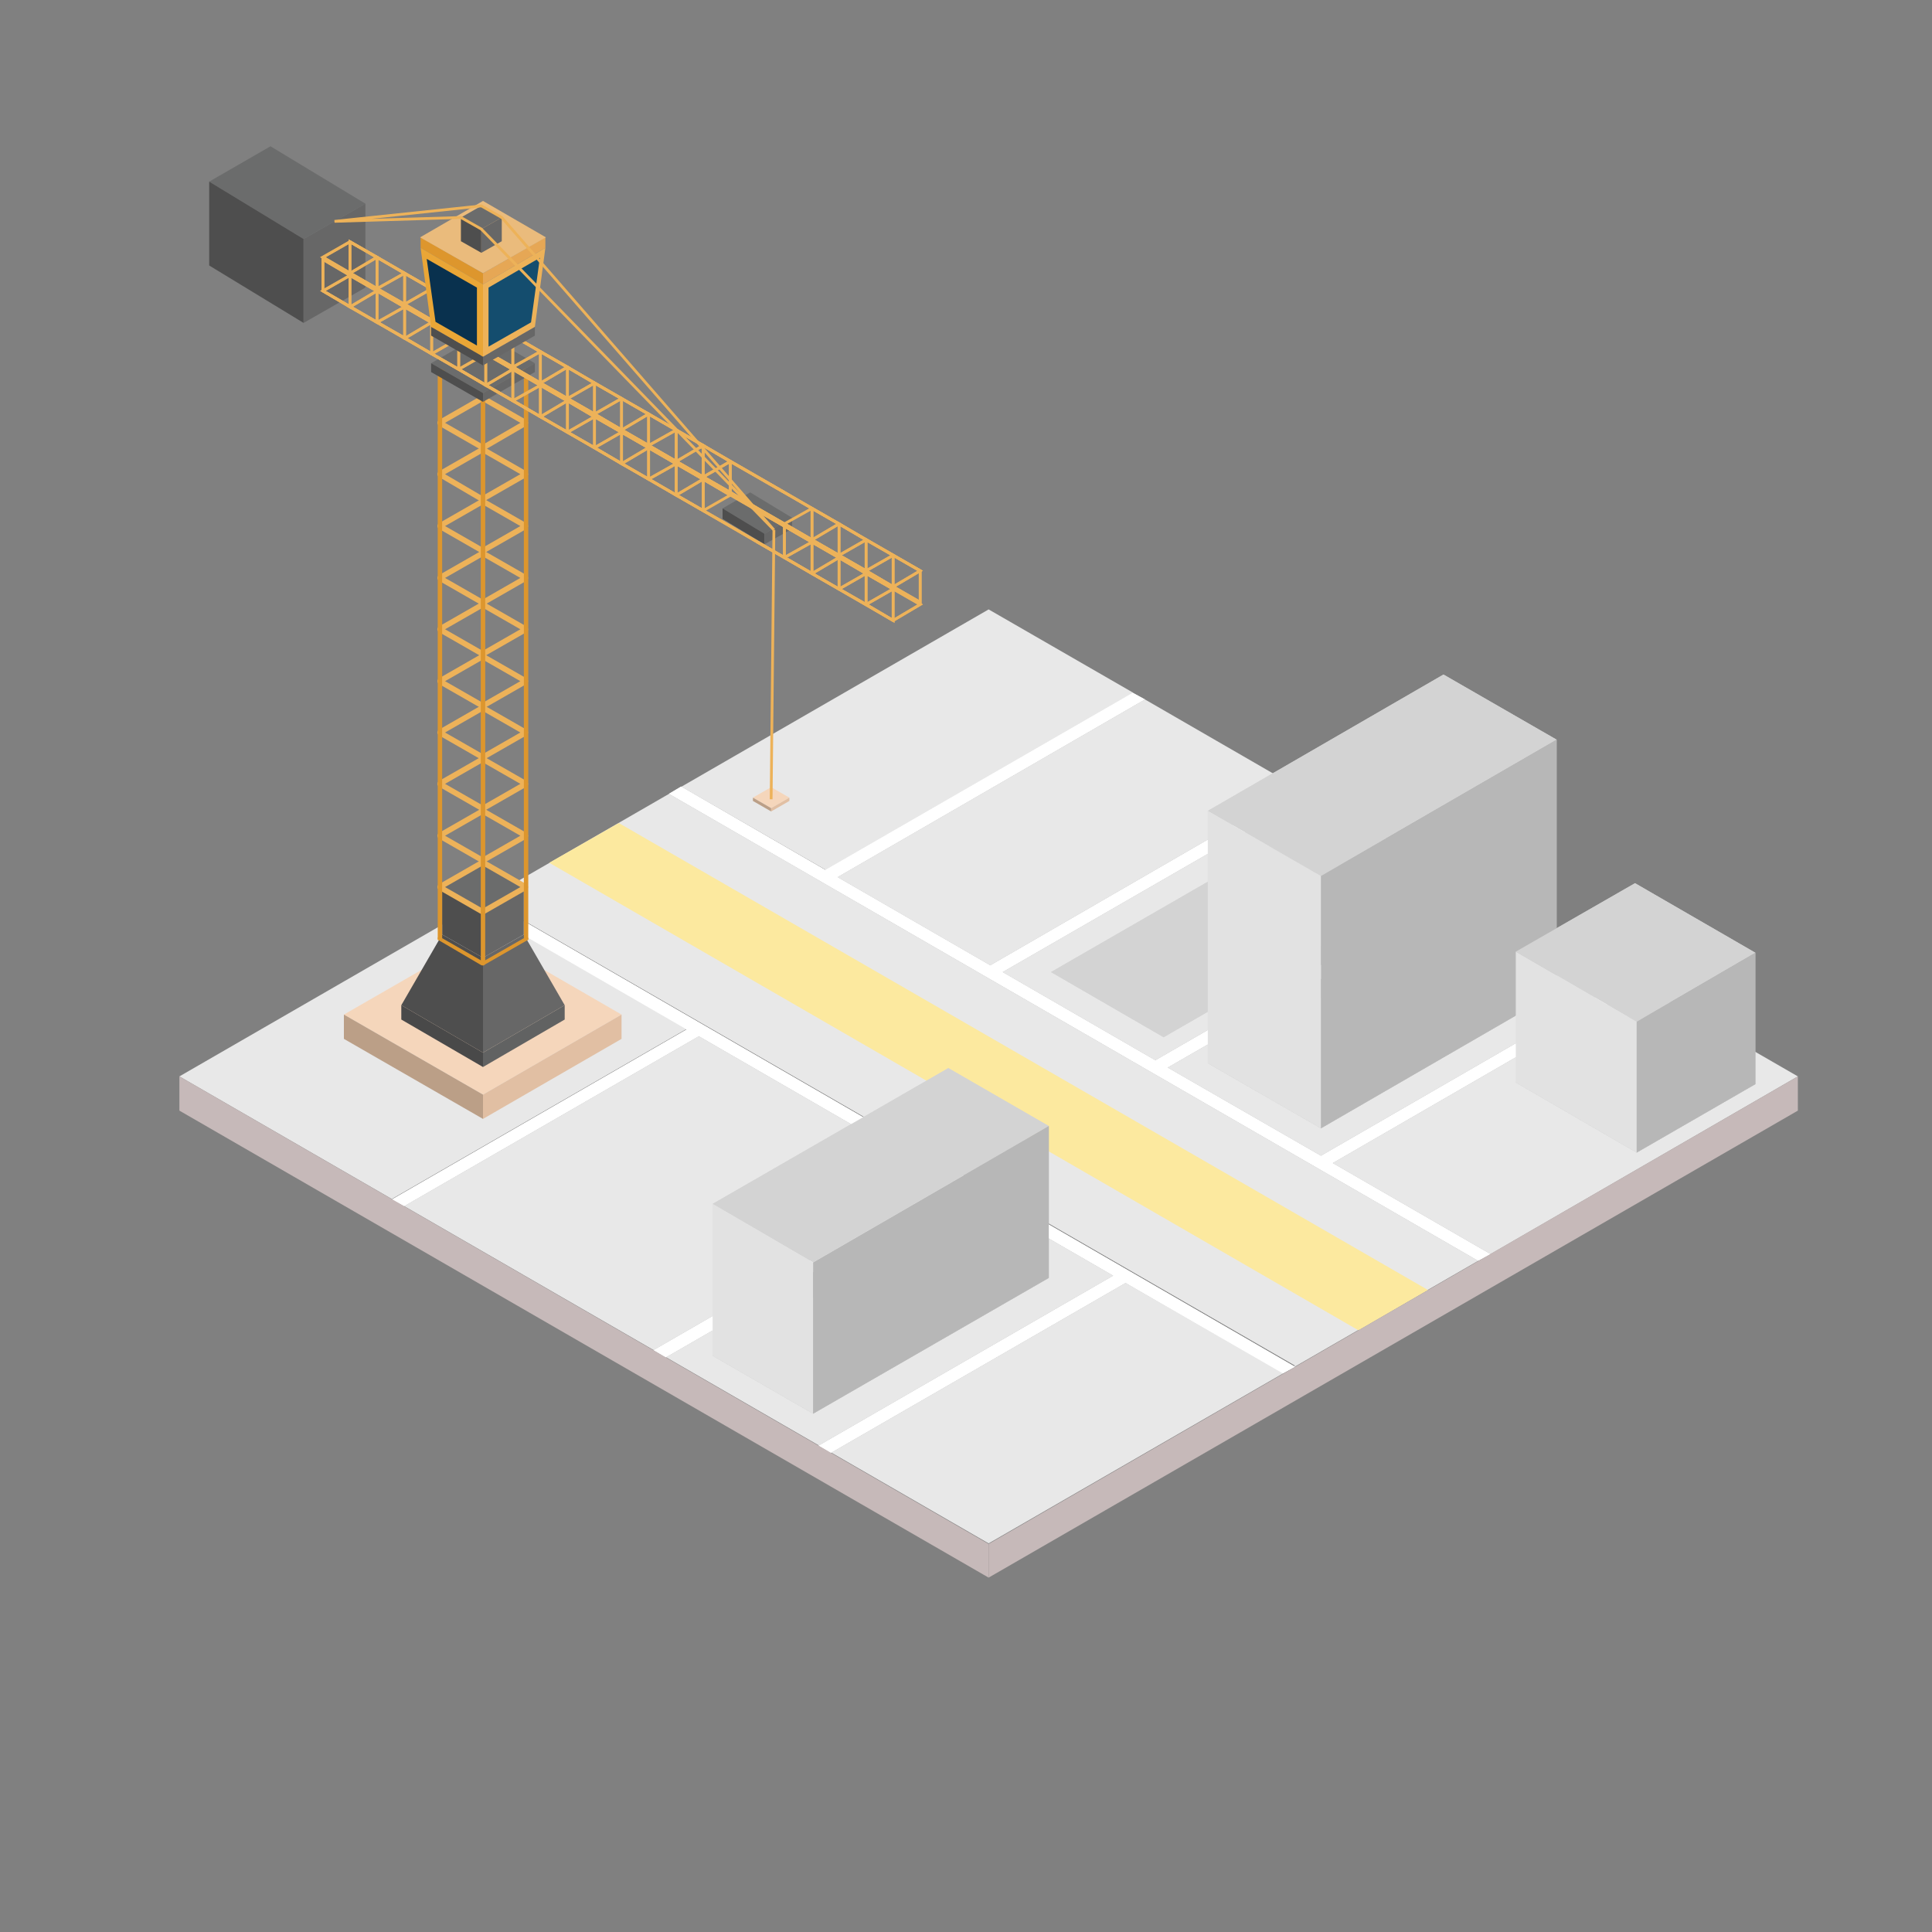 <?xml version="1.0" encoding="utf-8"?>
<!-- Generator: Adobe Illustrator 19.1.0, SVG Export Plug-In . SVG Version: 6.00 Build 0)  -->
<svg version="1.1" xmlns="http://www.w3.org/2000/svg" xmlns:xlink="http://www.w3.org/1999/xlink" x="0px" y="0px"
	 viewBox="0 0 350 350" style="enable-background:new 0 0 350 350;" xml:space="preserve">
<rect x="0" y="0" width="350" height="350" fill="#808080" stroke="none"/>
<style type="text/css">
	.st0{display:none;}
	.st1{display:inline;}
	.st2{fill:#E8E8E8;}
	.st3{fill:#FFFFFF;}
	.st4{fill:#D3D3D3;}
	.st5{fill:#E2E2E2;}
	.st6{fill:#B7B7B7;}
	.st7{fill:#2BACE2;}
	.st8{fill:#A15455;}
	.st9{fill:#712D31;}
	.st10{fill:#8E4041;}
	.st11{fill:#FCE99F;}
	.st12{fill:#CBE4BA;}
	.st13{fill:#C6B9B9;}
	.st14{fill:#F9EDED;}
	.st15{fill:#AFDAF4;}
	.st16{fill:#4579BD;}
	.st17{fill:#EE2A28;}
	.st18{fill:#F2F0F1;}
	.st19{fill:#FFFFFF;stroke:#8C8C8C;stroke-miterlimit:10;}
	.st20{fill:none;stroke:#FFFFFF;stroke-width:2;stroke-miterlimit:10;}
	.st21{fill:#F5D6BB;}
	.st22{fill:#BB9F87;}
	.st23{fill:#E1BFA3;}
	.st24{fill:#6B6C6C;}
	.st25{fill:#4E4E4E;}
	.st26{fill:#676767;}
	.st27{fill:#494949;}
	.st28{fill:#616262;}
	.st29{fill:#DD962D;}
	.st30{fill:#E6A755;}
	.st31{fill:none;stroke:#EDB259;stroke-miterlimit:10;}
	.st32{fill:none;stroke:#EDB259;stroke-width:0.5;stroke-miterlimit:10;}
	.st33{fill:#EAA636;}
	.st34{fill:#09314E;}
	.st35{fill:#EDB259;}
	.st36{fill:#144D6E;}
	.st37{fill:#EABB7C;}
	.st38{opacity:0.35;fill:#0F1231;}
</style>
<g id="Layer_1" class="st0">
	<g class="st1">
		<polygon class="st2" points="179.1,286.5 32.5,201.9 179.1,117.3 325.7,201.9 		"/>
		<g>
			<polygon class="st3" points="241.4,211.4 297.1,179.2 294.9,178 239.3,210.1 211.5,194.1 267.2,162 265,160.7 209.3,192.8 
				181.6,176.8 237.3,144.7 235.1,143.4 179.4,175.6 151.7,159.6 207.4,127.4 205.2,126.2 149.5,158.3 123.4,143.2 121.2,144.5 
				267.8,229.1 270,227.9 			"/>
			<polygon class="st3" points="85.8,164.9 124.4,187.2 71,218 73.2,219.2 126.6,188.4 171.8,214.5 118.4,245.3 120.6,246.6 
				174,215.8 201.7,231.8 148.3,262.6 150.5,263.9 203.9,233.1 232.4,249.5 234.6,248.3 88,163.6 			"/>
		</g>
		<g>
			<polygon class="st2" points="151.7,159.6 179.4,175.6 235.1,143.4 207.4,127.4 			"/>
			<polygon class="st2" points="294.9,178 267.2,162 211.5,194.1 239.3,210.1 			"/>
			<polygon class="st2" points="265,160.7 237.3,144.7 181.6,176.8 209.3,192.8 			"/>
			<polygon class="st2" points="325.7,195.7 297.1,179.2 241.4,211.4 270,227.9 			"/>
			<path class="st2" d="M121.2,144.5l2.2-1.3l26.2,15.1l55.7-32.1l-26.2-15.1L32.5,195.7l146.6,84.6l88.7-51.2L121.2,144.5z
				 M203.9,233.1l-53.4,30.8l-2.2-1.3l53.4-30.8l-27.7-16l-53.4,30.8l-2.2-1.3l53.4-30.8l-45.2-26.1l-53.4,30.8L71,218l53.4-30.8
				l-38.6-22.3l2.2-1.3l146.6,84.6l-2.2,1.3L203.9,233.1z"/>
		</g>
		<polygon class="st4" points="210.8,188.6 190.4,176.8 233.1,152.2 253.5,164 		"/>
		<polygon class="st4" points="239.3,205.1 218.8,193.3 261.5,168.6 282,180.4 		"/>
		<polygon class="st4" points="180.5,171.2 160.1,159.4 202.8,134.7 223.2,146.5 		"/>
		<polygon class="st4" points="40.5,195.2 69.3,211.8 99.9,194.1 71.1,177.5 		"/>
		<polygon class="st4" points="147.3,256.9 129.1,246.3 171.8,221.7 190,232.2 		"/>
		<polygon class="st4" points="118.5,240.2 81,218.5 102.3,206.2 139.9,227.9 		"/>
		<polygon class="st4" points="296.5,209.5 274.6,196.8 296.2,184.4 318,197.1 		"/>
		<g>
			<polygon class="st4" points="40.5,150.3 69.3,166.9 99.9,149.2 71.1,132.6 			"/>
			<polygon class="st5" points="40.5,150.3 40.5,195.2 69.3,211.8 69.3,166.9 			"/>
			<polygon class="st6" points="99.9,149.2 69.3,166.9 69.3,211.8 99.9,194.1 			"/>
		</g>
		<g>
			<polygon class="st4" points="118.5,211.6 81,190 102.3,177.6 139.9,199.3 			"/>
			<polygon class="st5" points="81,190 81,218.5 118.5,240.2 118.5,211.6 			"/>
			<polygon class="st6" points="139.9,199.3 118.5,211.6 118.5,240.2 139.9,227.9 			"/>
		</g>
		<polygon class="st4" points="180.5,152.9 160.1,141.2 202.8,116.5 223.2,128.3 		"/>
		<g>
			<polygon class="st6" points="223.2,128.3 180.5,152.9 180.5,171.2 223.2,146.5 			"/>
			<polygon class="st5" points="160.1,141.2 160.1,159.4 180.5,171.2 180.5,152.9 			"/>
			<g>
				<polygon class="st7" points="223.2,128.3 202.8,116.5 212.3,112.3 				"/>
				<polygon class="st8" points="180.5,152.9 160.1,141.2 169.6,137 				"/>
				<polygon class="st9" points="169.6,137 212.3,112.3 223.2,128.3 180.5,152.9 				"/>
				<polygon class="st10" points="202.8,116.5 212.3,112.3 169.6,137 160.1,141.2 				"/>
			</g>
		</g>
		<polygon class="st11" points="246.1,241.7 99.5,157 112.1,149.8 258.7,234.4 		"/>
		<g>
			<polygon class="st4" points="147.3,229.4 129.1,218.9 171.8,194.2 190,204.7 			"/>
			<polygon class="st5" points="129.1,218.9 129.1,246.3 147.3,256.9 147.3,229.4 			"/>
			<polygon class="st6" points="147.3,256.9 190,232.2 190,204.7 147.3,229.4 			"/>
		</g>
		<g>
			<polygon class="st4" points="210.8,162.6 190.4,150.8 233.1,126.2 253.5,138 			"/>
			<polygon class="st5" points="190.4,150.8 190.4,176.8 210.8,188.6 210.8,162.6 			"/>
			<polygon class="st6" points="253.5,138 210.8,162.6 210.8,188.6 253.5,163.9 			"/>
		</g>
		<g>
			<polygon class="st4" points="239.3,159.4 218.8,147.6 261.5,122.9 282,134.7 			"/>
			<polygon class="st5" points="218.8,147.6 218.8,193.3 239.3,205.1 239.3,159.4 			"/>
			<polygon class="st6" points="239.3,159.4 282,134.7 282,180.4 239.3,205.1 			"/>
		</g>
		<g>
			<polygon class="st4" points="296.5,185.8 274.6,173.1 296.2,160.7 318,173.3 			"/>
			<polygon class="st5" points="274.6,173.1 274.6,196.8 296.5,209.5 296.5,185.8 			"/>
			<polygon class="st6" points="318,173.3 296.5,185.8 296.5,209.5 318,197.1 			"/>
		</g>
		<g>
			<polygon class="st3" points="241.4,211.4 297.1,179.2 294.9,178 239.3,210.1 211.5,194.1 267.2,162 265,160.7 209.3,192.8 
				181.6,176.8 237.3,144.7 235.1,143.4 179.4,175.6 151.7,159.6 207.4,127.4 205.2,126.2 149.5,158.3 123.4,143.2 121.2,144.5 
				267.8,229.1 270,227.9 			"/>
			<polygon class="st3" points="85.8,164.9 124.4,187.2 71,218 73.2,219.2 126.6,188.4 171.8,214.5 118.4,245.3 120.6,246.6 
				174,215.8 201.7,231.8 148.3,262.6 150.5,263.9 203.9,233.1 232.4,249.5 234.6,248.3 88,163.6 			"/>
		</g>
		<g>
			<polygon class="st2" points="151.7,159.6 179.4,175.6 235.1,143.4 207.4,127.4 			"/>
			<polygon class="st2" points="294.9,178 267.2,162 211.5,194.1 239.3,210.1 			"/>
			<polygon class="st2" points="265,160.7 237.3,144.7 181.6,176.8 209.3,192.8 			"/>
			<polygon class="st2" points="325.7,195.7 297.1,179.2 241.4,211.4 270,227.9 			"/>
			<path class="st2" d="M121.2,144.5l2.2-1.3l26.2,15.1l55.7-32.1l-26.2-15.1L32.5,195.7l146.6,84.6l88.7-51.2L121.2,144.5z
				 M203.9,233.1l-53.4,30.8l-2.2-1.3l53.4-30.8l-27.7-16l-53.4,30.8l-2.2-1.3l53.4-30.8l-45.2-26.1l-53.4,30.8L71,218l53.4-30.8
				l-38.6-22.3l2.2-1.3l146.6,84.6l-2.2,1.3L203.9,233.1z"/>
		</g>
		<polygon class="st4" points="210.8,188.6 190.4,176.8 233.1,152.2 253.5,164 		"/>
		<polygon class="st4" points="239.3,205.1 218.8,193.3 261.5,168.6 282,180.4 		"/>
		<polygon class="st4" points="180.5,171.2 160.1,159.4 202.8,134.7 223.2,146.5 		"/>
		<polygon class="st4" points="40.5,195.2 69.3,211.8 99.9,194.1 71.1,177.5 		"/>
		<polygon class="st4" points="147.3,256.9 129.1,246.3 171.8,221.7 190,232.2 		"/>
		<polygon class="st4" points="118.5,240.2 81,218.5 102.3,206.2 139.9,227.9 		"/>
		<polygon class="st4" points="296.5,209.5 274.6,196.8 296.2,184.4 318,197.1 		"/>
		<g>
			<polygon class="st4" points="40.5,150.3 69.3,166.9 99.9,149.2 71.1,132.6 			"/>
			<polygon class="st5" points="40.5,150.3 40.5,195.2 69.3,211.8 69.3,166.9 			"/>
			<polygon class="st6" points="99.9,149.2 69.3,166.9 69.3,211.8 99.9,194.1 			"/>
		</g>
		<g>
			<polygon class="st4" points="118.5,211.6 81,190 102.3,177.6 139.9,199.3 			"/>
			<polygon class="st5" points="81,190 81,218.5 118.5,240.2 118.5,211.6 			"/>
			<polygon class="st6" points="139.9,199.3 118.5,211.6 118.5,240.2 139.9,227.9 			"/>
		</g>
		<polygon class="st12" points="123.4,143.2 149.5,158.3 205.2,126.2 179.1,111.1 		"/>
		<polygon class="st4" points="180.5,152.9 160.1,141.2 202.8,116.5 223.2,128.3 		"/>
		<polygon class="st11" points="246.1,241.7 99.5,157 112.1,149.8 258.7,234.4 		"/>
		<g>
			<polygon class="st4" points="147.3,229.4 129.1,218.9 171.8,194.2 190,204.7 			"/>
			<polygon class="st5" points="129.1,218.9 129.1,246.3 147.3,256.9 147.3,229.4 			"/>
			<polygon class="st6" points="147.3,256.9 190,232.2 190,204.7 147.3,229.4 			"/>
		</g>
		<g>
			<polygon class="st6" points="223.2,128.3 180.5,152.9 180.5,171.2 223.2,146.5 			"/>
			<polygon class="st5" points="160.1,141.2 160.1,159.4 180.5,171.2 180.5,152.9 			"/>
			<g>
				<polygon class="st7" points="223.2,128.3 202.8,116.5 212.3,112.3 				"/>
				<polygon class="st8" points="180.5,152.9 160.1,141.2 169.6,137 				"/>
				<polygon class="st9" points="169.6,137 212.3,112.3 223.2,128.3 180.5,152.9 				"/>
				<polygon class="st10" points="202.8,116.5 212.3,112.3 169.6,137 160.1,141.2 				"/>
			</g>
		</g>
		<g>
			<polygon class="st4" points="210.8,162.6 190.4,150.8 233.1,126.2 253.5,138 			"/>
			<polygon class="st5" points="190.4,150.8 190.4,176.8 210.8,188.6 210.8,162.6 			"/>
			<polygon class="st6" points="253.5,138 210.8,162.6 210.8,188.6 253.5,163.9 			"/>
		</g>
		<g>
			<polygon class="st4" points="239.3,159.4 218.8,147.6 261.5,122.9 282,134.7 			"/>
			<polygon class="st5" points="218.8,147.6 218.8,193.3 239.3,205.1 239.3,159.4 			"/>
			<polygon class="st6" points="239.3,159.4 282,134.7 282,180.4 239.3,205.1 			"/>
		</g>
		<g>
			<polygon class="st4" points="296.5,185.8 274.6,173.1 296.2,160.7 318,173.3 			"/>
			<polygon class="st5" points="274.6,173.1 274.6,196.8 296.5,209.5 296.5,185.8 			"/>
			<polygon class="st6" points="318,173.3 296.5,185.8 296.5,209.5 318,197.1 			"/>
		</g>
		<polygon class="st13" points="32.5,201.9 32.5,195.7 179.1,280.4 179.1,286.5 		"/>
		<polygon class="st13" points="325.7,195.7 179.1,280.4 179.1,286.5 325.7,201.9 		"/>
		<polygon class="st12" points="150.5,263.9 203.9,233.1 232.4,249.5 179.1,280.4 		"/>
	</g>
</g>
<g id="Layer_4" class="st0">
	<g class="st1">
		<polygon class="st13" points="31.8,195.3 31.8,201 178.6,286.6 326.3,200.9 326.3,195.3 		"/>
		<polygon class="st2" points="110.2,198.3 104.5,203.2 186.5,250.6 193.7,246.5 		"/>
		<polygon class="st14" points="129.1,176.2 80.6,167.1 61.3,178.3 100.6,201 		"/>
		<polygon class="st14" points="195.9,245.2 222.9,229.6 133.5,178 112,196.7 		"/>
		<polygon class="st12" points="145,162.4 116.9,146.2 83.1,165.7 130.9,174.6 		"/>
		<polygon class="st12" points="161.7,147.9 137.8,134.1 119.1,144.9 146.7,160.9 		"/>
		<polygon class="st12" points="194.4,210.6 232.4,188.7 165.6,150.1 135.3,176.5 		"/>
		<polygon class="st2" points="181.3,258 199.5,268.5 197.3,269.8 179.1,259.3 160.9,269.8 179.1,280.3 257,235.3 238.9,224.8 		"/>
		<polygon class="st2" points="234.6,187.4 273.6,164.9 275.8,166.1 196.6,211.9 216.8,223.5 296,177.8 287.2,172.7 208,218.4 
			225.1,228.3 304.3,182.6 198.5,121.5 167.4,148.6 		"/>
		<polygon class="st14" points="140,132.8 163.4,146.3 194.6,119.3 179.1,110.3 		"/>
		<polygon class="st2" points="259.2,234 326.3,195.3 308.2,184.8 241.1,223.6 		"/>
		<polygon class="st2" points="78.5,190.8 51.3,206.5 77.1,221.4 98.8,202.5 		"/>
		<polygon class="st2" points="59.1,179.6 31.8,195.3 49.1,205.3 76.3,189.5 		"/>
		<polygon class="st2" points="102.7,204.8 81,223.7 157.1,267.6 184.3,251.9 		"/>
		<path class="st15" d="M234.1,142c0,0-18.3,13.9-27.6,18.9c-9.3,4.9-15.5,9.2-16.9,13.9c-1.4,4.7-2.9,14.8,0.8,17.8
			c3.7,3,13.7,18.3,17.7,19.4c3.9,1.1,16.4,7.4,22.3,10.4c5.9,3,12.9,7.4,16.5,12.1c3.6,4.6,3.6,4.6,3.6,4.6l11-6.3
			c0,0-5.2-7.5-15.4-14.3c-10.2-6.8-13.1-5.1-19.2-8.8s-17.2-10.8-19.3-13.4c-2.1-2.6-5.8-7.7-2.8-12.7c2.9-5.1-1-4.9,3.7-10.6
			s8.3-11.2,15.7-14.1s13.9-6.7,16.5-9.1s2.6-2.4,2.6-2.4L234.1,142z"/>
		<path class="st3" d="M163.4,146.3L140,132.8l-2.2,1.3l23.9,13.8l-15,13l-27.7-16l-2.2,1.3l28.1,16.2l-14.1,12.2l-47.8-8.9
			l-2.5,1.4l48.5,9.1L100.6,201l-39.3-22.7l-2.2,1.3l17.3,10l-27.3,15.7l2.2,1.3l27.3-15.7l20.3,11.7l-21.8,18.9l3.9,2.3l21.8-18.9
			l81.6,47.1l-27.3,15.7l3.8,2.2l18.2-10.5l18.2,10.5l2.2-1.3L181.3,258l57.5-33.2l2.2-1.3l67.1-38.7l-3.8-2.2l-79.2,45.7l-4.3-2.5
			l-1.8-1l-2.2-1.3l-1.6-0.9l-18.6-10.7l79.2-45.7l-2.2-1.3l-39.1,22.6l-67.2-38.8l31.2-27.1l-3.9-2.3L163.4,146.3z M193.7,246.5
			l-7.2,4.1l-82-47.4l5.7-5L193.7,246.5z M222.9,229.6l-27,15.6L112,196.7l21.6-18.8L222.9,229.6z M232.4,188.7l-38,21.9l-59.1-34.1
			l30.3-26.3L232.4,188.7z"/>
		<g>
			<polygon class="st11" points="77.1,221.4 194.6,119.3 198.5,121.5 81,223.7 			"/>
			<polygon class="st11" points="157.1,267.6 304.3,182.6 308.2,184.8 160.9,269.8 			"/>
		</g>
		<g>
			<path class="st16" d="M201,240.8c4.1-2.4,8.2-4.7,12.3-7.1c0.2,0.1,0.4,0.2,0.6,0.3c4.2,2.2,5.5,5.7,3.1,8.7
				c-0.1,0.1-0.2,0.2-0.4,0.2c-4.6,1.1-8.9,0.9-13-0.7C202.6,241.9,201.8,241.4,201,240.8z"/>
			<path class="st17" d="M209.4,232.5c1.2,0.2,2.3,0.6,3.4,1c-4.1,2.3-8.1,4.7-12.2,7c-0.8-0.6-1.3-1.3-1.7-2
				c0.5-0.1,0.9-0.3,1.3-0.4c1.8-0.6,2.9-1.6,3.4-2.7c0-0.1,0.1-0.2,0.3-0.2c2.5-0.3,4.3-1.2,5.4-2.6
				C209.3,232.6,209.3,232.6,209.4,232.5C209.4,232.6,209.4,232.6,209.4,232.5z"/>
			<path class="st18" d="M200.6,240.6c0,0,0.2,0.1,0.4,0.3l12.3-7.1c0,0-0.2-0.1-0.5-0.2L200.6,240.6z"/>
		</g>
		<path class="st19" d="M96.1,197.3l-4.1,2.4c-2.8,1.6-7.4,1.6-10.1,0l0,0c-2.8-1.6-2.8-4.2,0-5.9l4.1-2.4c2.8-1.6,7.4-1.6,10.1,0h0
			C98.9,193,98.9,195.7,96.1,197.3z"/>
		<line class="st20" x1="179.3" y1="155.5" x2="218.4" y2="133"/>
		<polygon class="st3" points="182.3,130.1 181.2,130.7 162.4,119.9 163.5,119.3 		"/>
		<polygon class="st3" points="193.9,147.1 192.8,147.7 178.4,139.4 179.5,138.7 		"/>
		<polygon class="st3" points="202.8,142 201.7,142.6 185.1,133 186.2,132.4 		"/>
		<polygon class="st3" points="211.9,136.7 210.8,137.4 192.2,126.6 193.3,126 		"/>
		<polygon class="st3" points="165.2,240.8 137.9,256.6 136.8,255.9 164.1,240.2 		"/>
		<polygon class="st3" points="156,235.5 128.8,251.3 127.7,250.6 154.9,234.9 		"/>
		<polygon class="st3" points="167.8,261.4 166.7,262 147,250.7 148.1,250 		"/>
		<polygon class="st3" points="61.6,198 60.5,198.7 43.3,188.7 44.4,188 		"/>
		<polygon class="st3" points="191.3,117.4 152.3,139.9 151.2,139.3 190.2,116.7 		"/>
	</g>
</g>
<g id="Layer_3">
	<g>
		<polygon class="st3" points="241.4,210.7 297.1,178.5 294.9,177.3 239.3,209.4 211.5,193.4 267.2,161.3 265,160 209.3,192.1 
			181.6,176.1 237.3,144 235.1,142.7 179.4,174.9 151.7,158.9 207.4,126.7 205.2,125.5 149.5,157.6 123.4,142.5 121.2,143.8 
			267.8,228.4 270,227.2 		"/>
		<polygon class="st3" points="85.8,164.2 124.4,186.5 71,217.3 73.2,218.5 126.6,187.7 171.8,213.8 118.4,244.6 120.6,245.9 
			174,215.1 201.7,231.1 148.3,261.9 150.5,263.2 203.9,232.4 232.4,248.8 234.6,247.6 88,162.9 		"/>
	</g>
	<g>
		<polygon class="st2" points="151.7,158.9 179.4,174.9 235.1,142.7 207.4,126.7 		"/>
		<polygon class="st2" points="294.9,177.3 267.2,161.3 211.5,193.4 239.3,209.4 		"/>
		<polygon class="st2" points="265,160 237.3,144 181.6,176.1 209.3,192.1 		"/>
		<polygon class="st2" points="325.7,195 297.1,178.5 241.4,210.7 270,227.2 		"/>
		<path class="st2" d="M121.2,143.8l2.2-1.3l26.2,15.1l55.7-32.1l-26.2-15.1L32.5,195l146.6,84.6l88.7-51.2L121.2,143.8z
			 M203.9,232.4l-53.4,30.8l-2.2-1.3l53.4-30.8l-27.7-16l-53.4,30.8l-2.2-1.3l53.4-30.8l-45.2-26.1l-53.4,30.8l-2.2-1.3l53.4-30.8
			l-38.6-22.3l2.2-1.3l146.6,84.6l-2.2,1.3L203.9,232.4z"/>
	</g>
	<polygon class="st4" points="210.8,187.9 190.4,176.1 233.1,151.5 253.5,163.3 	"/>
	<polygon class="st4" points="239.3,204.4 218.8,192.6 261.5,167.9 282,179.7 	"/>
	<polygon class="st4" points="147.3,256.1 129.1,245.6 171.8,221 190,231.5 	"/>
	<polygon class="st4" points="296.5,208.8 274.6,196.1 296.2,183.7 318,196.4 	"/>
	<polygon class="st11" points="246.1,241 99.5,156.3 112.1,149.1 258.7,233.7 	"/>
	<g>
		<polygon class="st4" points="147.3,228.7 129.1,218.1 171.8,193.5 190,204 		"/>
		<polygon class="st5" points="129.1,218.1 129.1,245.6 147.3,256.1 147.3,228.7 		"/>
		<polygon class="st6" points="147.3,256.1 190,231.5 190,204 147.3,228.7 		"/>
	</g>
	<g>
		<polygon class="st4" points="239.3,158.7 218.8,146.9 261.5,122.2 282,134 		"/>
		<polygon class="st5" points="218.8,146.9 218.8,192.6 239.3,204.4 239.3,158.7 		"/>
		<polygon class="st6" points="239.3,158.7 282,134 282,179.7 239.3,204.4 		"/>
	</g>
	<g>
		<polygon class="st4" points="296.5,185.1 274.6,172.4 296.2,160 318,172.6 		"/>
		<polygon class="st5" points="274.6,172.4 274.6,196.1 296.5,208.8 296.5,185.1 		"/>
		<polygon class="st6" points="318,172.6 296.5,185.1 296.5,208.8 318,196.4 		"/>
	</g>
	<g>
		<polygon class="st3" points="241.4,210.7 297.1,178.5 294.9,177.3 239.3,209.4 211.5,193.4 267.2,161.3 265,160 209.3,192.1 
			181.6,176.1 237.3,144 235.1,142.7 179.4,174.9 151.7,158.9 207.4,126.7 205.2,125.5 149.5,157.6 123.4,142.5 121.2,143.8 
			267.8,228.4 270,227.2 		"/>
		<polygon class="st3" points="85.8,164.2 124.4,186.5 71,217.3 73.2,218.5 126.6,187.7 171.8,213.8 118.4,244.6 120.6,245.9 
			174,215.1 201.7,231.1 148.3,261.9 150.5,263.2 203.9,232.4 232.4,248.8 234.6,247.6 88,162.9 		"/>
	</g>
	<polygon class="st4" points="210.8,187.9 190.4,176.1 233.1,151.5 253.5,163.3 	"/>
	<polygon class="st4" points="239.3,204.4 218.8,192.6 261.5,167.9 282,179.7 	"/>
	<polygon class="st4" points="147.3,256.1 129.1,245.6 171.8,221 190,231.5 	"/>
	<polygon class="st4" points="296.5,208.8 274.6,196.1 296.2,183.7 318,196.4 	"/>
	<g>
		<polygon class="st4" points="147.3,228.7 129.1,218.1 171.8,193.5 190,204 		"/>
		<polygon class="st5" points="129.1,218.1 129.1,245.6 147.3,256.1 147.3,228.7 		"/>
		<polygon class="st6" points="147.3,256.1 190,231.5 190,204 147.3,228.7 		"/>
	</g>
	<g>
		<polygon class="st4" points="239.3,158.7 218.8,146.9 261.5,122.2 282,134 		"/>
		<polygon class="st5" points="218.8,146.9 218.8,192.6 239.3,204.4 239.3,158.7 		"/>
		<polygon class="st6" points="239.3,158.7 282,134 282,179.7 239.3,204.4 		"/>
	</g>
	<g>
		<polygon class="st4" points="296.5,185.1 274.6,172.4 296.2,160 318,172.6 		"/>
		<polygon class="st5" points="274.6,172.4 274.6,196.1 296.5,208.8 296.5,185.1 		"/>
		<polygon class="st6" points="318,172.6 296.5,185.1 296.5,208.8 318,196.4 		"/>
	</g>
	<polygon class="st13" points="32.5,201.2 32.5,195 179.1,279.7 179.1,285.8 	"/>
	<polygon class="st13" points="325.7,195 179.1,279.7 179.1,285.8 325.7,201.2 	"/>
	<g>
		<polygon class="st21" points="87.5,198.3 62.3,183.8 87.5,169.3 112.6,183.8 		"/>
		<polygon class="st22" points="62.3,183.8 62.3,188.2 87.5,202.7 87.5,198.3 		"/>
		<polygon class="st23" points="112.6,183.8 112.6,188.2 87.5,202.7 87.5,198.3 		"/>
		<polygon class="st21" points="139.7,146.4 136.4,144.5 139.7,142.6 143,144.5 		"/>
		<polygon class="st22" points="136.4,144.5 136.4,145.1 139.7,147 139.7,146.4 		"/>
		<polygon class="st23" points="143,144.5 143,145.1 139.7,147 139.7,146.4 		"/>
		<g>
			<polygon class="st24" points="55,43.3 37.9,32.9 49,26.5 66.2,36.9 			"/>
			<polygon class="st25" points="37.9,32.9 37.9,48.1 55,58.5 55,43.3 			"/>
			<polygon class="st26" points="66.2,36.9 66.2,52.1 55,58.5 55,43.3 			"/>
		</g>
		<g>
			<polygon class="st24" points="138.5,96.7 130.9,92.1 135.9,89.2 143.5,93.8 			"/>
			<polygon class="st25" points="130.9,92.1 130.9,94 138.5,98.6 138.5,96.7 			"/>
			<polygon class="st26" points="143.5,93.8 143.5,95.8 138.5,98.6 138.5,96.7 			"/>
		</g>
		<polygon class="st24" points="87.5,165 80.1,160.7 87.5,156.4 94.9,160.7 		"/>
		<polygon class="st27" points="72.7,182.1 72.7,184.7 87.5,193.3 87.5,190.7 		"/>
		<polygon class="st28" points="102.3,182.1 102.3,184.7 87.5,193.3 87.5,190.7 		"/>
		<polygon class="st29" points="76.2,43 76.2,44.9 87.5,51.5 87.5,49.5 		"/>
		<polygon class="st30" points="98.8,43 98.8,44.9 87.5,51.5 87.5,49.5 		"/>
		<polygon class="st26" points="87.5,190.7 87.5,173.5 94.9,169.3 102.3,182.1 		"/>
		<polygon class="st25" points="72.7,182.1 80.1,169.3 87.5,173.5 87.5,190.7 		"/>
		<polygon class="st25" points="80.1,169.3 80.1,160.7 87.5,165 87.5,173.5 		"/>
		<polygon class="st26" points="94.9,169.3 94.9,160.7 87.5,165 87.5,173.5 		"/>
		<path class="st29" d="M87.5,174.9c-0.1,0-0.3,0-0.4-0.1l-7.5-4.4c-0.2-0.1-0.3-0.3-0.3-0.4c0-0.2,0.1-0.3,0.3-0.4l0.4,0.7
			c0.1,0,0.1-0.1,0.1-0.2c0-0.1-0.1-0.2-0.1-0.2l7.5,4.3l7.5-4.3c-0.1,0-0.1,0.1-0.1,0.2c0,0.1,0.1,0.2,0.1,0.2l0.4-0.7
			c0.2,0.1,0.3,0.3,0.3,0.4c0,0.2-0.1,0.3-0.3,0.4l-7.5,4.3C87.7,174.9,87.6,174.9,87.5,174.9z"/>
		<path class="st31" d="M87.3,165.1l-7.5-4.3c-0.1-0.1-0.1-0.1,0-0.2l7.5-4.3c0.1-0.1,0.3-0.1,0.3,0l7.5,4.3c0.1,0.1,0.1,0.1,0,0.2
			l-7.5,4.3C87.6,165.2,87.4,165.2,87.3,165.1z"/>
		<path class="st31" d="M87.3,155.8l-7.5-4.3c-0.1-0.1-0.1-0.1,0-0.2l7.5-4.3c0.1-0.1,0.3-0.1,0.3,0l7.5,4.3c0.1,0.1,0.1,0.1,0,0.2
			l-7.5,4.3C87.6,155.9,87.4,155.9,87.3,155.8z"/>
		<path class="st31" d="M87.3,146.4l-7.5-4.3c-0.1-0.1-0.1-0.1,0-0.2l7.5-4.3c0.1-0.1,0.3-0.1,0.3,0l7.5,4.3c0.1,0.1,0.1,0.1,0,0.2
			l-7.5,4.3C87.6,146.5,87.4,146.5,87.3,146.4z"/>
		<path class="st31" d="M87.3,137.1l-7.5-4.3c-0.1-0.1-0.1-0.1,0-0.2l7.5-4.3c0.1-0.1,0.3-0.1,0.3,0l7.5,4.3c0.1,0.1,0.1,0.1,0,0.2
			l-7.5,4.3C87.6,137.2,87.4,137.2,87.3,137.1z"/>
		<path class="st31" d="M87.3,127.8l-7.5-4.3c-0.1-0.1-0.1-0.1,0-0.2l7.5-4.3c0.1-0.1,0.3-0.1,0.3,0l7.5,4.3c0.1,0.1,0.1,0.1,0,0.2
			l-7.5,4.3C87.6,127.8,87.4,127.8,87.3,127.8z"/>
		<path class="st31" d="M87.3,118.4l-7.5-4.3c-0.1-0.1-0.1-0.1,0-0.2l7.5-4.3c0.1-0.1,0.3-0.1,0.3,0l7.5,4.3c0.1,0.1,0.1,0.1,0,0.2
			l-7.5,4.3C87.6,118.5,87.4,118.5,87.3,118.4z"/>
		<path class="st31" d="M87.3,109.1l-7.5-4.3c-0.1-0.1-0.1-0.1,0-0.2l7.5-4.3c0.1-0.1,0.3-0.1,0.3,0l7.5,4.3c0.1,0.1,0.1,0.1,0,0.2
			l-7.5,4.3C87.6,109.1,87.4,109.1,87.3,109.1z"/>
		<path class="st31" d="M87.3,99.7l-7.5-4.3c-0.1-0.1-0.1-0.1,0-0.2l7.5-4.3c0.1-0.1,0.3-0.1,0.3,0l7.5,4.3c0.1,0.1,0.1,0.1,0,0.2
			l-7.5,4.3C87.6,99.8,87.4,99.8,87.3,99.7z"/>
		<path class="st31" d="M87.3,90.4L79.8,86c-0.1-0.1-0.1-0.1,0-0.2l7.5-4.3c0.1-0.1,0.3-0.1,0.3,0l7.5,4.3c0.1,0.1,0.1,0.1,0,0.2
			l-7.5,4.3C87.6,90.4,87.4,90.4,87.3,90.4z"/>
		<path class="st31" d="M87.3,81l-7.5-4.3c-0.1-0.1-0.1-0.1,0-0.2l7.5-4.3c0.1-0.1,0.3-0.1,0.3,0l7.5,4.3c0.1,0.1,0.1,0.1,0,0.2
			L87.7,81C87.6,81.1,87.4,81.1,87.3,81z"/>
		<path class="st29" d="M87.5,72.1c-0.1,0-0.3,0-0.4-0.1l0,0l-7.5-4.3c-0.2-0.1-0.3-0.3-0.3-0.4s0.1-0.3,0.3-0.4l7.5-4.3
			c0.2-0.1,0.5-0.1,0.7,0l7.5,4.3c0.2,0.1,0.3,0.3,0.3,0.4c0,0.2-0.1,0.3-0.3,0.4L87.9,72C87.7,72.1,87.6,72.1,87.5,72.1z
			 M80.4,67.2l7.1,4.1l7.1-4.1l-7.1-4.1L80.4,67.2z"/>
		<rect x="79.3" y="67.2" class="st29" width="0.8" height="103.1"/>
		<rect x="94.9" y="67.2" class="st29" width="0.8" height="103.1"/>
		<rect x="87.1" y="71.3" class="st29" width="0.8" height="103.1"/>
		<g>
			<polygon class="st24" points="87.5,71.2 78.1,65.8 87.5,60.4 96.9,65.8 			"/>
			<polygon class="st25" points="78.1,65.8 78.1,67.4 87.5,72.8 87.5,71.2 			"/>
			<polygon class="st26" points="96.9,65.8 96.9,67.4 87.5,72.8 87.5,71.2 			"/>
		</g>
		<g>
			<polygon class="st32" points="161.8,112.4 58.5,52.7 58.5,47 161.8,106.7 			"/>
			<polygon class="st32" points="63.4,55.6 58.5,52.7 58.5,47 63.4,49.9 			"/>
			<polygon class="st32" points="68.3,58.4 63.4,55.6 63.4,49.9 68.3,52.7 			"/>
			<polygon class="st32" points="73.3,61.2 68.3,58.4 68.3,52.7 73.3,55.6 			"/>
			<polygon class="st32" points="78.2,64.1 73.3,61.2 73.3,55.6 78.2,58.4 			"/>
			<polygon class="st32" points="83.1,66.9 78.2,64.1 78.2,58.4 83.1,61.2 			"/>
			<polygon class="st32" points="88,69.8 83.1,66.9 83.1,61.2 88,64.1 			"/>
			<polygon class="st32" points="92.9,72.6 88,69.8 88,64.1 92.9,66.9 			"/>
			<polygon class="st32" points="97.9,75.5 92.9,72.6 92.9,66.9 97.9,69.8 			"/>
			<polygon class="st32" points="102.8,78.3 97.9,75.5 97.9,69.8 102.8,72.6 			"/>
			<polygon class="st32" points="107.7,81.1 102.8,78.3 102.8,72.6 107.7,75.5 			"/>
			<polygon class="st32" points="112.6,84 107.7,81.1 107.7,75.5 112.6,78.3 			"/>
			<polygon class="st32" points="117.5,86.8 112.6,84 112.6,78.3 117.5,81.1 			"/>
			<polygon class="st32" points="122.5,89.7 117.5,86.8 117.5,81.1 122.5,84 			"/>
			<polygon class="st32" points="127.4,92.5 122.5,89.7 122.5,84 127.4,86.8 			"/>
			<polyline class="st32" points="132.3,95.3 127.4,92.5 127.4,86.8 132.3,89.7 			"/>
			<polyline class="st32" points="137.2,92.5 142.1,95.3 142.1,101 137.2,98.2 			"/>
			<polygon class="st32" points="147.1,103.9 142.1,101 142.1,95.3 147.1,98.2 			"/>
			<polygon class="st32" points="152,106.7 147.1,103.9 147.1,98.2 152,101 			"/>
			<polygon class="st32" points="156.9,109.5 152,106.7 152,101 156.9,103.9 			"/>
			<polygon class="st32" points="161.8,112.4 156.9,109.5 156.9,103.9 161.8,106.7 			"/>
		</g>
		<g>
			<polygon class="st32" points="166.7,109.1 63.4,49.5 63.4,43.8 166.7,103.4 			"/>
			<polygon class="st32" points="68.3,52.3 63.4,49.5 63.4,43.8 68.3,46.6 			"/>
			<polygon class="st32" points="73.3,55.2 68.3,52.3 68.3,46.6 73.3,49.5 			"/>
			<polygon class="st32" points="78.2,58 73.3,55.2 73.3,49.5 78.2,52.3 			"/>
			<polygon class="st32" points="83.1,60.8 78.2,58 78.2,52.3 83.1,55.2 			"/>
			<polygon class="st32" points="88,63.7 83.1,60.8 83.1,55.2 88,58 			"/>
			<polygon class="st32" points="92.9,66.5 88,63.7 88,58 92.9,60.8 			"/>
			<polygon class="st32" points="97.9,69.4 92.9,66.5 92.9,60.8 97.9,63.7 			"/>
			<polygon class="st32" points="102.8,72.2 97.9,69.4 97.9,63.7 102.8,66.5 			"/>
			<polygon class="st32" points="107.7,75 102.8,72.2 102.8,66.5 107.7,69.4 			"/>
			<polygon class="st32" points="112.6,77.9 107.7,75 107.7,69.4 112.6,72.2 			"/>
			<polygon class="st32" points="117.5,80.7 112.6,77.9 112.6,72.2 117.5,75 			"/>
			<polygon class="st32" points="122.5,83.6 117.5,80.7 117.5,75 122.5,77.9 			"/>
			<polygon class="st32" points="127.4,86.4 122.5,83.6 122.5,77.9 127.4,80.7 			"/>
			<polygon class="st32" points="132.3,89.2 127.4,86.4 127.4,80.7 132.3,83.6 			"/>
			<polyline class="st32" points="137.2,92.1 132.3,89.2 132.3,83.6 137.2,86.4 			"/>
			<line class="st32" x1="142.1" y1="94.9" x2="137.2" y2="92.1"/>
			<line class="st32" x1="137.2" y1="86.4" x2="142.1" y2="89.2"/>
			<polyline class="st32" points="142.1,89.2 147.1,92.1 147.1,97.8 142.1,94.9 			"/>
			<polygon class="st32" points="152,100.6 147.1,97.8 147.1,92.1 152,94.9 			"/>
			<polygon class="st32" points="156.9,103.4 152,100.6 152,94.9 156.9,97.8 			"/>
			<polygon class="st32" points="161.8,106.3 156.9,103.4 156.9,97.8 161.8,100.6 			"/>
			<polygon class="st32" points="166.7,109.1 161.8,106.3 161.8,100.6 166.7,103.4 			"/>
		</g>
		<g>
			<polygon class="st32" points="161.8,112.4 58.5,52.7 63.4,49.9 166.7,109.5 			"/>
			<polygon class="st32" points="63.4,55.6 58.5,52.7 63.4,49.9 68.3,52.7 			"/>
			<polygon class="st32" points="68.3,58.4 63.4,55.6 68.3,52.7 73.3,55.6 			"/>
			<polygon class="st32" points="73.3,61.3 68.3,58.4 73.3,55.6 78.2,58.4 			"/>
			<polygon class="st32" points="78.2,64.1 73.3,61.3 78.2,58.4 83.1,61.3 			"/>
			<polygon class="st32" points="83.1,66.9 78.2,64.1 83.1,61.3 88,64.1 			"/>
			<polygon class="st32" points="88,69.8 83.1,66.9 88,64.1 92.9,66.9 			"/>
			<polygon class="st32" points="92.9,72.6 88,69.8 92.9,66.9 97.9,69.8 			"/>
			<polygon class="st32" points="97.9,75.5 92.9,72.6 97.9,69.8 102.8,72.6 			"/>
			<polygon class="st32" points="102.8,78.3 97.9,75.5 102.8,72.6 107.7,75.5 			"/>
			<polygon class="st32" points="107.7,81.1 102.8,78.3 107.7,75.5 112.6,78.3 			"/>
			<polygon class="st32" points="112.6,84 107.7,81.1 112.6,78.3 117.5,81.1 			"/>
			<polygon class="st32" points="117.5,86.8 112.6,84 117.5,81.1 122.5,84 			"/>
			<polygon class="st32" points="122.5,89.7 117.5,86.8 122.5,84 127.4,86.8 			"/>
			<polygon class="st32" points="127.4,92.5 122.5,89.7 127.4,86.8 132.3,89.7 			"/>
			<line class="st32" x1="137.2" y1="98.2" x2="132.3" y2="95.3"/>
			<line class="st32" x1="137.2" y1="92.5" x2="142.1" y2="95.3"/>
			<polyline class="st32" points="142.1,95.3 147.1,98.2 142.1,101 137.2,98.2 			"/>
			<polygon class="st32" points="147.1,103.9 142.1,101 147.1,98.2 152,101 			"/>
			<polygon class="st32" points="152,106.7 147.1,103.9 152,101 156.9,103.9 			"/>
			<polygon class="st32" points="156.9,109.5 152,106.7 156.9,103.9 161.8,106.7 			"/>
			<polygon class="st32" points="161.8,112.4 156.9,109.5 161.8,106.7 166.7,109.5 			"/>
		</g>
		<g>
			<polygon class="st32" points="161.8,106.3 58.5,46.6 63.4,43.8 166.7,103.4 			"/>
			<polygon class="st32" points="63.4,49.5 58.5,46.6 63.4,43.8 68.3,46.6 			"/>
			<polygon class="st32" points="68.3,52.3 63.4,49.5 68.3,46.6 73.3,49.5 			"/>
			<polygon class="st32" points="73.3,55.1 68.3,52.3 73.3,49.5 78.2,52.3 			"/>
			<polygon class="st32" points="78.2,58 73.3,55.1 78.2,52.3 83.1,55.1 			"/>
			<polygon class="st32" points="83.1,60.8 78.2,58 83.1,55.1 88,58 			"/>
			<polygon class="st32" points="88,63.7 83.1,60.8 88,58 92.9,60.8 			"/>
			<polygon class="st32" points="92.9,66.5 88,63.7 92.9,60.8 97.9,63.7 			"/>
			<polygon class="st32" points="97.9,69.4 92.9,66.5 97.9,63.7 102.8,66.5 			"/>
			<polygon class="st32" points="102.8,72.2 97.9,69.4 102.8,66.5 107.7,69.4 			"/>
			<polygon class="st32" points="107.7,75 102.8,72.2 107.7,69.4 112.6,72.2 			"/>
			<polygon class="st32" points="112.6,77.9 107.7,75 112.6,72.2 117.5,75 			"/>
			<polygon class="st32" points="117.5,80.7 112.6,77.9 117.5,75 122.5,77.9 			"/>
			<polygon class="st32" points="122.5,83.6 117.5,80.7 122.5,77.9 127.4,80.7 			"/>
			<polygon class="st32" points="127.4,86.4 122.5,83.6 127.4,80.7 132.3,83.6 			"/>
			<polyline class="st32" points="132.3,89.2 127.4,86.4 132.3,83.6 137.2,86.4 			"/>
			<line class="st32" x1="137.2" y1="92.1" x2="132.3" y2="89.2"/>
			<line class="st32" x1="137.2" y1="86.4" x2="142.1" y2="89.2"/>
			<polygon class="st32" points="147.1,97.8 142.1,94.9 147.1,92.1 152,94.9 			"/>
			<polygon class="st32" points="152,100.6 147.1,97.8 152,94.9 156.9,97.8 			"/>
			<polygon class="st32" points="156.9,103.4 152,100.6 156.9,97.8 161.8,100.6 			"/>
			<polygon class="st32" points="161.8,106.3 156.9,103.4 161.8,100.6 166.7,103.4 			"/>
		</g>
		<g>
			<polygon class="st25" points="78.1,59.2 78.1,60.8 87.5,66.2 87.5,64.6 			"/>
			<polygon class="st26" points="96.9,59.2 96.9,60.8 87.5,66.2 87.5,64.6 			"/>
		</g>
		<polygon class="st33" points="76.2,44.9 78.1,59.2 87.5,64.6 87.5,51.5 		"/>
		<polygon class="st34" points="77.3,46.9 78.9,58.3 86.4,62.6 86.4,52.1 		"/>
		<polygon class="st35" points="98.8,44.9 87.5,51.5 87.5,64.6 96.9,59.2 		"/>
		<polygon class="st36" points="97.8,46.7 88.5,52.1 88.5,62.8 96.2,58.4 		"/>
		<polygon class="st37" points="87.5,49.5 76.1,43 87.5,36.4 98.9,43 		"/>
		<g>
			<polygon class="st24" points="87.2,41.5 83.5,39.4 87.2,37.3 90.9,39.4 			"/>
			<polygon class="st25" points="83.5,43.7 83.5,39.4 87.2,41.5 87.2,45.8 			"/>
			<polygon class="st26" points="90.9,43.7 90.9,39.4 87.2,41.5 87.2,45.8 			"/>
		</g>
		<polygon class="st32" points="60.6,40.1 83.5,39.4 87.2,41.5 140.2,96 90.9,39.4 87.2,37.3 		"/>
		<line class="st32" x1="140.2" y1="96" x2="139.7" y2="144.8"/>
	</g>
</g>
<g id="Layer_2" class="st0">
	<g class="st1">
		<polygon class="st2" points="179.1,286.2 32.8,201.7 179.1,117.3 325.4,201.7 		"/>
		<g>
			<polygon class="st3" points="241.3,211.2 296.9,179.1 294.7,177.8 239.1,209.9 211.5,193.9 267,161.9 264.9,160.6 209.3,192.7 
				181.6,176.7 237.2,144.6 235,143.4 179.4,175.5 151.8,159.5 207.3,127.4 205.2,126.1 149.6,158.2 123.5,143.2 121.3,144.4 
				267.6,228.9 269.8,227.6 			"/>
			<polygon class="st3" points="86,164.8 124.5,187 71.2,217.8 73.4,219 126.7,188.3 171.8,214.3 118.5,245.1 120.7,246.3 
				174,215.6 201.6,231.6 148.4,262.3 150.6,263.6 203.8,232.8 232.3,249.3 234.5,248 88.2,163.5 			"/>
		</g>
		<g>
			<polygon class="st2" points="151.8,159.5 179.4,175.5 235,143.4 207.3,127.4 			"/>
			<polygon class="st2" points="294.7,177.8 267,161.9 211.5,193.9 239.1,209.9 			"/>
			<polygon class="st2" points="264.9,160.6 237.2,144.6 181.6,176.7 209.3,192.7 			"/>
			<polygon class="st2" points="325.4,195.5 296.9,179.1 241.3,211.2 269.8,227.6 			"/>
			<path class="st2" d="M121.3,144.4l2.2-1.3l26.1,15.1l55.6-32.1l-26.1-15.1L32.8,195.5L179.1,280l88.6-51.1L121.3,144.4z
				 M203.8,232.8l-53.3,30.7l-2.2-1.3l53.3-30.7l-27.7-16l-53.3,30.7l-2.2-1.3l53.3-30.7l-45.1-26.1L73.4,219l-2.2-1.3l53.3-30.7
				L86,164.8l2.2-1.3L234.5,248l-2.2,1.3L203.8,232.8z"/>
		</g>
		<polygon class="st4" points="210.7,188.5 190.4,176.7 233,152.1 253.4,163.9 		"/>
		<polygon class="st4" points="239.1,204.9 218.8,193.1 261.4,168.5 281.7,180.3 		"/>
		<polygon class="st4" points="180.5,171 160.2,159.3 202.8,134.7 223.1,146.4 		"/>
		<polygon class="st4" points="40.8,195 69.5,211.6 100.1,193.9 71.3,177.3 		"/>
		<polygon class="st4" points="147.4,256.6 129.2,246.1 171.8,221.5 190,232 		"/>
		<polygon class="st4" points="118.7,240 81.2,218.3 102.5,206 140,227.7 		"/>
		<polygon class="st4" points="296.3,209.3 274.4,196.7 295.9,184.3 317.8,196.9 		"/>
		<g>
			<polygon class="st4" points="40.8,150.2 69.5,166.8 100.1,149.2 71.3,132.6 			"/>
			<polygon class="st5" points="40.8,150.2 40.8,195 69.5,211.6 69.5,166.8 			"/>
			<polygon class="st6" points="100.1,149.2 69.5,166.8 69.5,211.6 100.1,193.9 			"/>
		</g>
		<g>
			<polygon class="st4" points="118.7,211.4 81.2,189.8 102.5,177.5 140,199.1 			"/>
			<polygon class="st5" points="81.2,189.8 81.2,218.3 118.7,240 118.7,211.4 			"/>
			<polygon class="st6" points="140,199.1 118.7,211.4 118.7,240 140,227.7 			"/>
		</g>
		<polygon class="st4" points="180.5,152.9 160.2,141.1 202.8,116.5 223.1,128.3 		"/>
		<g>
			<polygon class="st6" points="223.1,128.3 180.5,152.9 180.5,171 223.1,146.4 			"/>
			<polygon class="st5" points="160.2,141.1 160.2,159.3 180.5,171 180.5,152.9 			"/>
			<g>
				<polygon class="st7" points="223.1,128.3 202.8,116.5 212.2,112.3 				"/>
				<polygon class="st8" points="180.5,152.9 160.2,141.1 169.6,136.9 				"/>
				<polygon class="st9" points="169.6,136.9 212.2,112.3 223.1,128.3 180.5,152.9 				"/>
				<polygon class="st10" points="202.8,116.5 212.2,112.3 169.6,136.9 160.2,141.1 				"/>
			</g>
		</g>
		<polygon class="st11" points="245.9,241.4 99.6,156.9 112.2,149.7 258.5,234.2 		"/>
		<g>
			<polygon class="st4" points="147.4,229.1 129.2,218.6 171.8,194 190,204.6 			"/>
			<polygon class="st5" points="129.2,218.6 129.2,246.1 147.4,256.6 147.4,229.1 			"/>
			<polygon class="st6" points="147.4,256.6 190,232 190,204.6 147.4,229.1 			"/>
		</g>
		<g>
			<polygon class="st4" points="210.7,162.5 190.4,150.7 233,126.1 253.4,137.9 			"/>
			<polygon class="st5" points="190.4,150.7 190.4,176.7 210.7,188.4 210.7,162.5 			"/>
			<polygon class="st6" points="253.4,137.9 210.7,162.5 210.7,188.4 253.4,163.8 			"/>
		</g>
		<g>
			<polygon class="st4" points="239.1,159.3 218.8,147.5 261.4,122.9 281.7,134.7 			"/>
			<polygon class="st5" points="218.8,147.5 218.8,193.1 239.1,204.9 239.1,159.3 			"/>
			<polygon class="st6" points="239.1,159.3 281.7,134.7 281.7,180.3 239.1,204.9 			"/>
		</g>
		<g>
			<polygon class="st4" points="296.3,185.6 274.4,173 295.9,160.6 317.8,173.2 			"/>
			<polygon class="st5" points="274.4,173 274.4,196.7 296.3,209.3 296.3,185.6 			"/>
			<polygon class="st6" points="317.8,173.2 296.3,185.6 296.3,209.3 317.8,196.9 			"/>
		</g>
		<g>
			<polygon class="st3" points="241.3,211.2 296.9,179.1 294.7,177.8 239.1,209.9 211.5,193.9 267,161.9 264.9,160.6 209.3,192.7 
				181.6,176.7 237.2,144.6 235,143.4 179.4,175.5 151.8,159.5 207.3,127.4 205.2,126.1 149.6,158.2 123.5,143.2 121.3,144.4 
				267.6,228.9 269.8,227.6 			"/>
			<polygon class="st3" points="86,164.8 124.5,187 71.2,217.8 73.4,219 126.7,188.3 171.8,214.3 118.5,245.1 120.7,246.3 
				174,215.6 201.6,231.6 148.4,262.3 150.6,263.6 203.8,232.8 232.3,249.3 234.5,248 88.2,163.5 			"/>
		</g>
		<g>
			<polygon class="st2" points="151.8,159.5 179.4,175.5 235,143.4 207.3,127.4 			"/>
			<polygon class="st2" points="294.7,177.8 267,161.9 211.5,193.9 239.1,209.9 			"/>
			<polygon class="st2" points="264.9,160.6 237.2,144.6 181.6,176.7 209.3,192.7 			"/>
			<polygon class="st2" points="325.4,195.5 296.9,179.1 241.3,211.2 269.8,227.6 			"/>
			<path class="st2" d="M121.3,144.4l2.2-1.3l26.1,15.1l55.6-32.1l-26.1-15.1L32.8,195.5L179.1,280l88.6-51.1L121.3,144.4z
				 M203.8,232.8l-53.3,30.7l-2.2-1.3l53.3-30.7l-27.7-16l-53.3,30.7l-2.2-1.3l53.3-30.7l-45.1-26.1L73.4,219l-2.2-1.3l53.3-30.7
				L86,164.8l2.2-1.3L234.5,248l-2.2,1.3L203.8,232.8z"/>
		</g>
		<polygon class="st4" points="210.7,188.5 190.4,176.7 233,152.1 253.4,163.9 		"/>
		<polygon class="st4" points="239.1,204.9 218.8,193.1 261.4,168.5 281.7,180.3 		"/>
		<polygon class="st4" points="180.5,171 160.2,159.3 202.8,134.7 223.1,146.4 		"/>
		<polygon class="st4" points="40.8,195 69.5,211.6 100.1,193.9 71.3,177.3 		"/>
		<polygon class="st4" points="147.4,256.6 129.2,246.1 171.8,221.5 190,232 		"/>
		<polygon class="st4" points="118.7,240 81.2,218.3 102.5,206 140,227.7 		"/>
		<polygon class="st4" points="296.3,209.3 274.4,196.7 295.9,184.3 317.8,196.9 		"/>
		<g>
			<polygon class="st4" points="40.8,150.2 69.5,166.8 100.1,149.2 71.3,132.6 			"/>
			<polygon class="st5" points="40.8,150.2 40.8,195 69.5,211.6 69.5,166.8 			"/>
			<polygon class="st6" points="100.1,149.2 69.5,166.8 69.5,211.6 100.1,193.9 			"/>
		</g>
		<g>
			<polygon class="st4" points="118.7,211.4 81.2,189.8 102.5,177.5 140,199.1 			"/>
			<polygon class="st5" points="81.2,189.8 81.2,218.3 118.7,240 118.7,211.4 			"/>
			<polygon class="st6" points="140,199.1 118.7,211.4 118.7,240 140,227.7 			"/>
		</g>
		<polygon class="st12" points="123.5,143.2 149.6,158.2 205.2,126.1 179.1,111.1 		"/>
		<polygon class="st4" points="180.5,152.9 160.2,141.1 202.8,116.5 223.1,128.3 		"/>
		<polygon class="st11" points="245.9,241.4 99.6,156.9 112.2,149.7 258.5,234.2 		"/>
		<g>
			<polygon class="st4" points="147.4,229.1 129.2,218.6 171.8,194 190,204.6 			"/>
			<polygon class="st5" points="129.2,218.6 129.2,246.1 147.4,256.6 147.4,229.1 			"/>
			<polygon class="st6" points="147.4,256.6 190,232 190,204.6 147.4,229.1 			"/>
		</g>
		<g>
			<polygon class="st6" points="223.1,128.3 180.5,152.9 180.5,171 223.1,146.4 			"/>
			<polygon class="st5" points="160.2,141.1 160.2,159.3 180.5,171 180.5,152.9 			"/>
			<g>
				<polygon class="st7" points="223.1,128.3 202.8,116.5 212.2,112.3 				"/>
				<polygon class="st8" points="180.5,152.9 160.2,141.1 169.6,136.9 				"/>
				<polygon class="st9" points="169.6,136.9 212.2,112.3 223.1,128.3 180.5,152.9 				"/>
				<polygon class="st10" points="202.8,116.5 212.2,112.3 169.6,136.9 160.2,141.1 				"/>
			</g>
		</g>
		<g>
			<polygon class="st4" points="210.7,162.5 190.4,150.7 233,126.1 253.4,137.9 			"/>
			<polygon class="st5" points="190.4,150.7 190.4,176.7 210.7,188.4 210.7,162.5 			"/>
			<polygon class="st6" points="253.4,137.9 210.7,162.5 210.7,188.4 253.4,163.8 			"/>
		</g>
		<g>
			<polygon class="st4" points="239.1,159.3 218.8,147.5 261.4,122.9 281.7,134.7 			"/>
			<polygon class="st5" points="218.8,147.5 218.8,193.1 239.1,204.9 239.1,159.3 			"/>
			<polygon class="st6" points="239.1,159.3 281.7,134.7 281.7,180.3 239.1,204.9 			"/>
		</g>
		<g>
			<polygon class="st4" points="296.3,185.6 274.4,173 295.9,160.6 317.8,173.2 			"/>
			<polygon class="st5" points="274.4,173 274.4,196.7 296.3,209.3 296.3,185.6 			"/>
			<polygon class="st6" points="317.8,173.2 296.3,185.6 296.3,209.3 317.8,196.9 			"/>
		</g>
		<polygon class="st13" points="32.8,201.7 32.8,195.5 179.1,280 179.1,286.2 		"/>
		<polygon class="st13" points="325.4,195.5 179.1,280 179.1,286.2 325.4,201.7 		"/>
		<polygon class="st12" points="150.6,263.6 203.8,232.8 232.3,249.3 179.1,280 		"/>
		<path class="st38" d="M269.8,227.6l55.6-32.1l-7.6-4.4v-17.9l-21.8-12.6l-14.2,8.2v-34.1l-20.4-11.8l-17,9.8l-11.4-6.6l-9.8,5.7
			l-32.8,18.9l0,14.6l-9.8,5.7l-20.4-11.8v-4.6l-8.4,4.8l0,0l8.4-4.8v-13.6l35.5-20.5l-16.5-9.5l-79,45.6v-7.5l-28.8-16.6
			l-30.6,17.7v40.7l-8,4.6L179.1,280l88.6-51.1h0L269.8,227.6l-28.5-16.5L269.8,227.6z M81.2,214.5l-7.8,4.5L81.2,214.5L81.2,214.5z
			 M120.7,246.3L120.7,246.3l8.5-4.9L120.7,246.3z M123.9,189.9l2.8-1.6h0L123.9,189.9L123.9,189.9z M149.6,158.2l-26.1-15.1h0
			L149.6,158.2L149.6,158.2z M179.4,175.5l-20.2-11.7L179.4,175.5L179.4,175.5z M190.4,171.7l-8.7,5l27.7,16l0,0l-27.7-16
			L190.4,171.7z M232.3,249.3l2.2-1.3L190,222.3l44.5,25.7L232.3,249.3z M211.5,193.9l7.3-4.2v0L211.5,193.9l27.7,16L211.5,193.9z"
			/>
	</g>
</g>
</svg>
